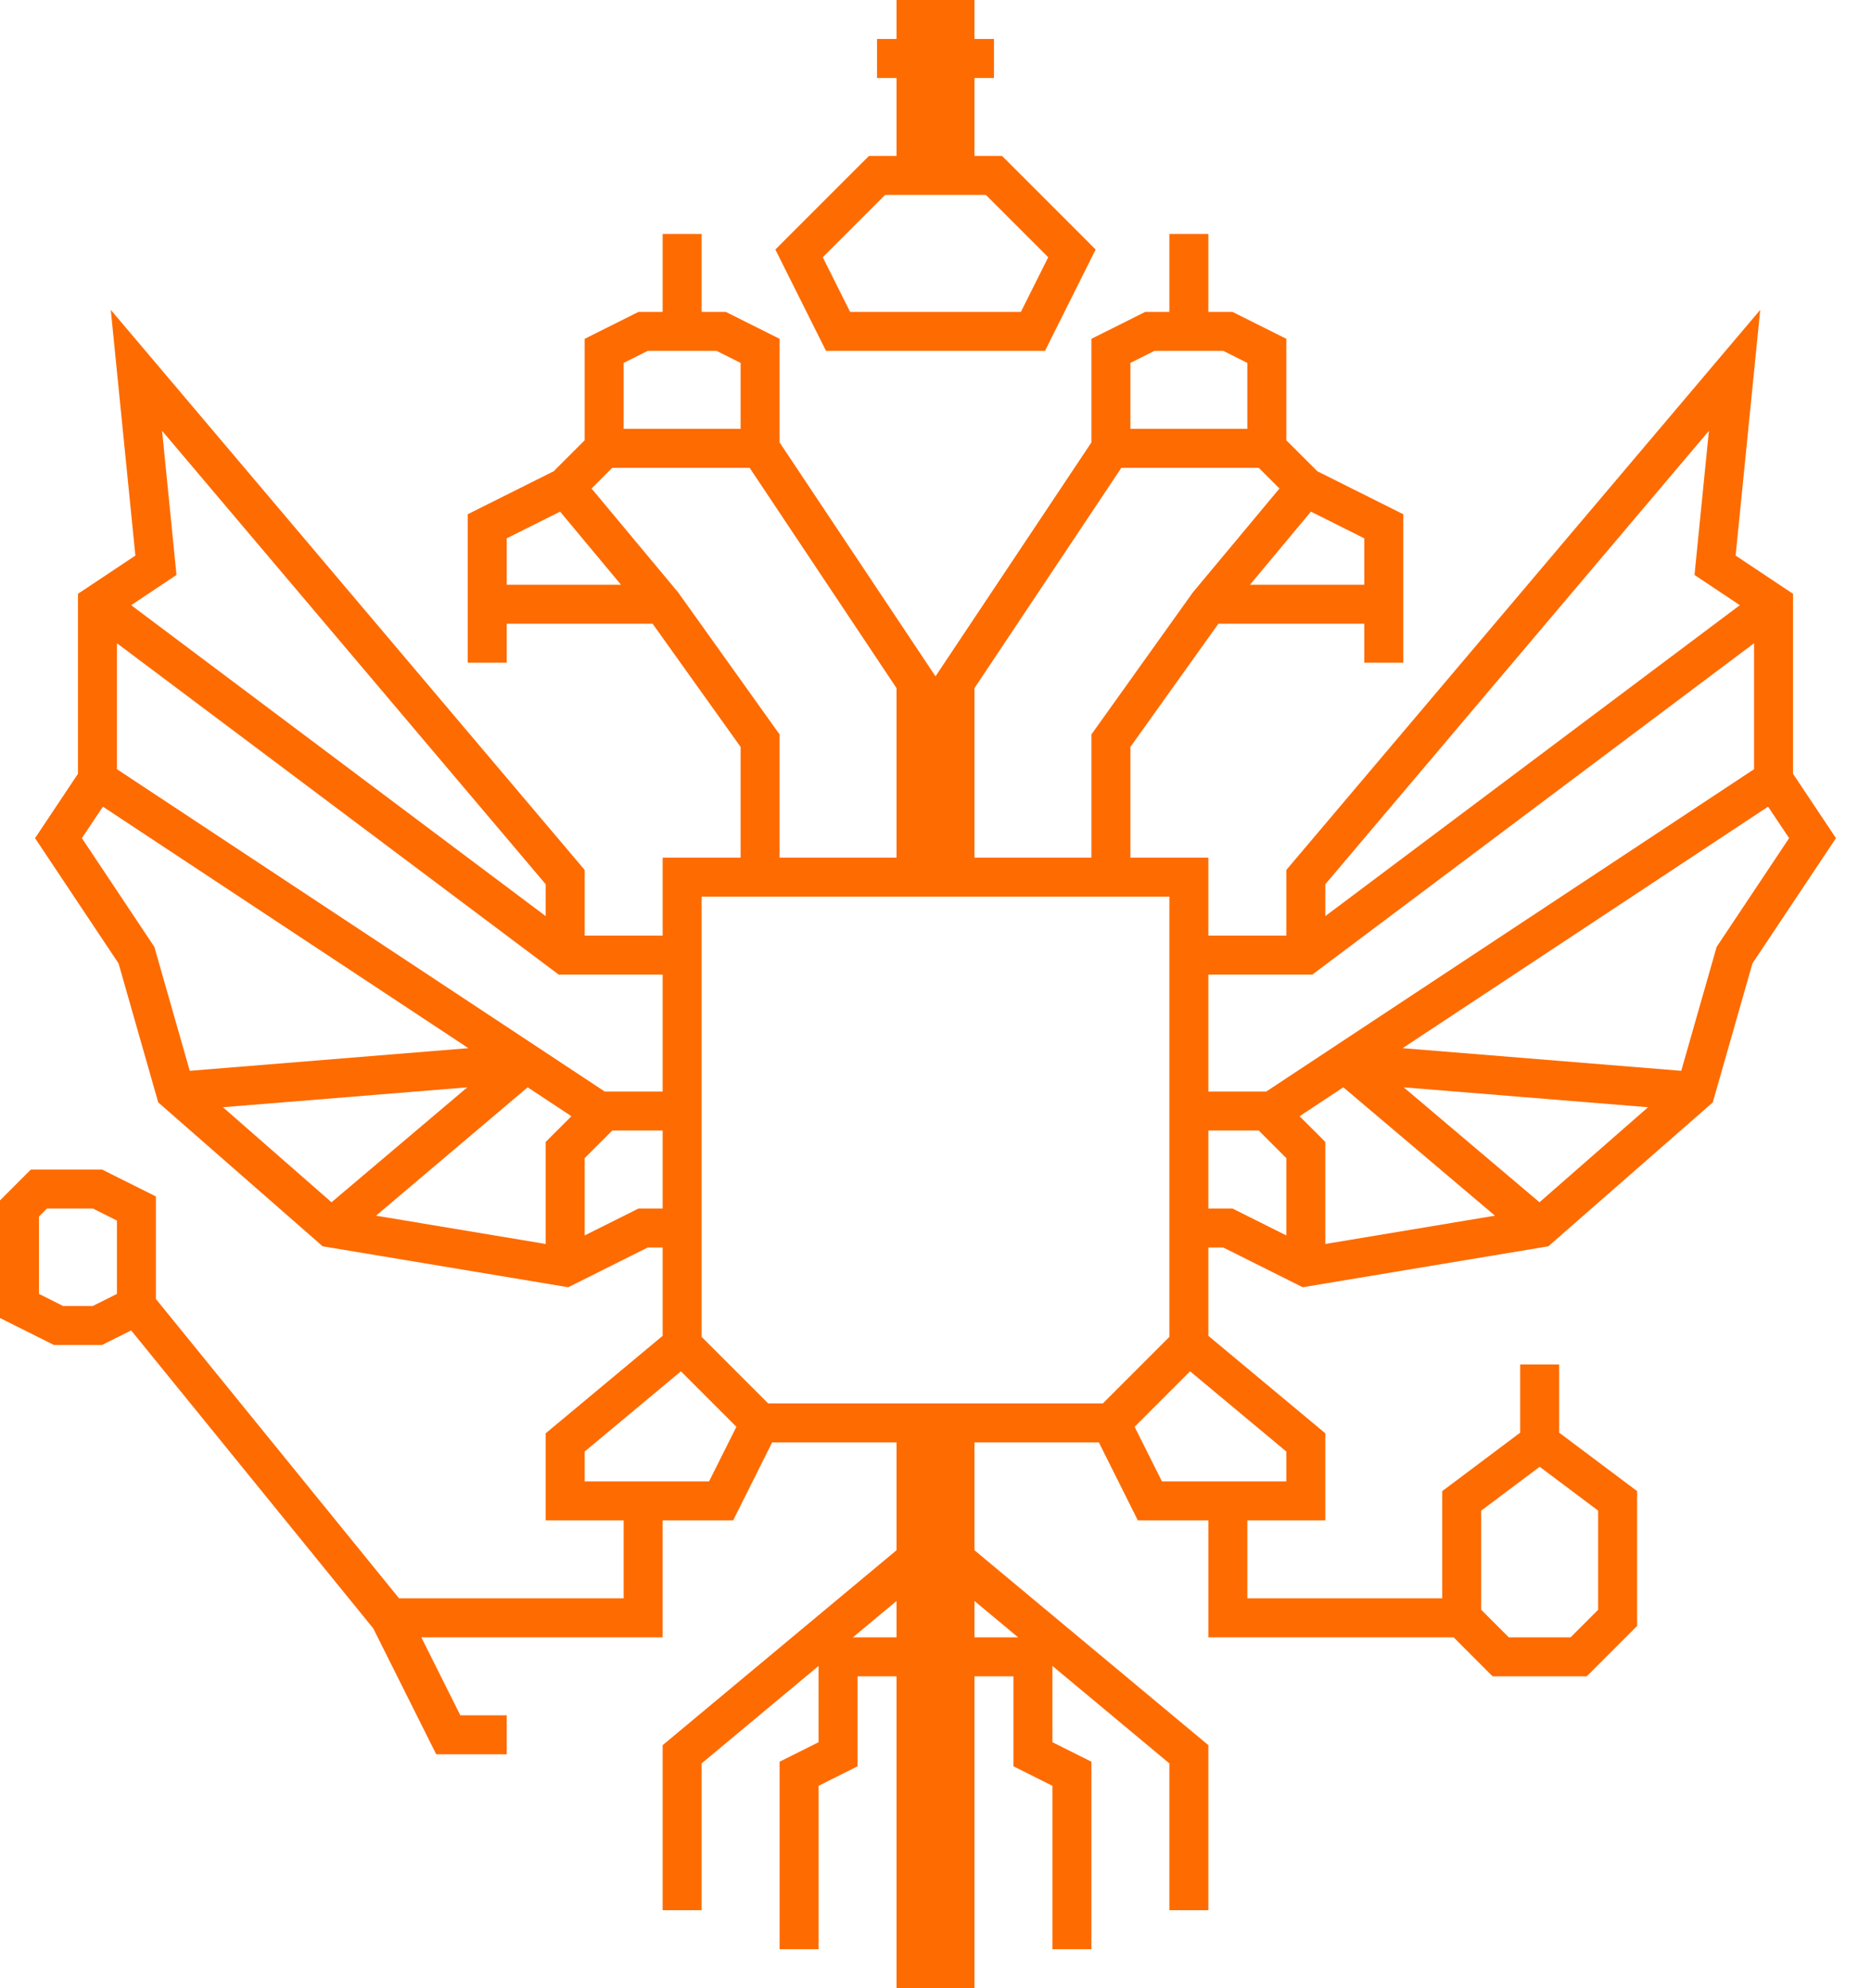 <svg width="48" height="51" viewBox="0 0 48 51" fill="none" xmlns="http://www.w3.org/2000/svg">
<path fill-rule="evenodd" clip-rule="evenodd" d="M23.5 0H23V0.5V1H22.5V2H23V4H22.5H22.293L22.146 4.146L20.146 6.146L19.892 6.401L20.053 6.724L21.053 8.724L21.191 9H21.5H26.5H26.809L26.947 8.724L27.947 6.724L28.108 6.401L27.854 6.146L25.854 4.146L25.707 4H25.5H25V2H25.5V1H25V0.5V0H24.5H23.5ZM21.108 6.599L22.707 5H23.5H24.5H25.293L26.892 6.599L26.191 8H21.809L21.108 6.599ZM31.5 8H31V6H30V8H29.5H29.382L29.276 8.053L28.276 8.553L28 8.691V9V11.349L24.084 17.223L24 17.349L23.916 17.223L20 11.349V9V8.691L19.724 8.553L18.724 8.053L18.618 8H18.5H18V6H17V8H16.5H16.382L16.276 8.053L15.276 8.553L15 8.691V9V11.293L14.204 12.089L12.276 13.053L12 13.191V13.5V15V15.5V17H13V16H16.743L19 19.16V22H17.5H17V22.5V24H15V22.5V22.317L14.882 22.177L3.882 9.177L2.842 7.949L3.002 9.55L3.473 14.251L2.223 15.084L2 15.232V15.5V19.849L1.084 21.223L0.899 21.5L1.084 21.777L3.041 24.712L4.019 28.137L4.06 28.279L4.171 28.376L8.171 31.876L8.278 31.97L8.418 31.993L14.418 32.993L14.578 33.02L14.724 32.947L16.618 32H17V34.266L14.18 36.616L14 36.766V37V38.5V39H14.5H16V41H10.238L4 33.322V31V30.691L3.724 30.553L2.724 30.053L2.618 30H2.5H1H0.793L0.646 30.146L0.146 30.646L0 30.793V31V33.5V33.809L0.276 33.947L1.276 34.447L1.382 34.5H1.5H2.5H2.618L2.724 34.447L3.365 34.127L9.577 41.773L11.053 44.724L11.191 45H11.5H13V44H11.809L10.809 42H16.5H17V41.5V39H18.5H18.809L18.947 38.724L19.809 37H23V39.766L17.18 44.616L17 44.766V45V49H18V45.234L21 42.734V44.691L20.276 45.053L20 45.191V45.5V50H21V45.809L21.724 45.447L22 45.309V45V43H23V50.5V51H23.5H24H24.5H25V50.5V43H26V45V45.309L26.276 45.447L27 45.809V50H28V45.5V45.191L27.724 45.053L27 44.691V42.734L30 45.234V49H31V45V44.766L30.82 44.616L25 39.766V37H28.191L29.053 38.724L29.191 39H29.5H31V41.5V42H31.5H37.293L38.146 42.854L38.293 43H38.5H40.5H40.707L40.854 42.854L41.854 41.854L42 41.707V41.5V38.5V38.25L41.8 38.1L40 36.75V35H39V36.75L37.2 38.1L37 38.25V38.5V41H32V39H33.5H34V38.5V37V36.766L33.82 36.616L31 34.266V32H31.382L33.276 32.947L33.422 33.02L33.582 32.993L39.582 31.993L39.722 31.97L39.829 31.876L43.829 28.376L43.94 28.279L43.981 28.137L44.959 24.712L46.916 21.777L47.101 21.5L46.916 21.223L46 19.849V15.5V15.232L45.777 15.084L44.527 14.251L44.998 9.55L45.158 7.949L44.118 9.177L33.118 22.177L33 22.317V22.5V24H31V22.5V22H30.5H29V19.16L31.257 16H35V17H36V15.5V15V13.5V13.191L35.724 13.053L33.796 12.089L33 11.293V9V8.691L32.724 8.553L31.724 8.053L31.618 8H31.5ZM17 31V29H15.707L15 29.707V29.711V29.717V29.723V29.728V29.734V29.74V29.745V29.751V29.757V29.763V29.769V29.774V29.78V29.786V29.792V29.798V29.804V29.81V29.816V29.822V29.828V29.834V29.84V29.846V29.852V29.858V29.864V29.87V29.876V29.882V29.888V29.894V29.901V29.907V29.913V29.919V29.925V29.931V29.938V29.944V29.95V29.956V29.963V29.969V29.975V29.982V29.988V29.994V30.001V30.007V30.014V30.02V30.026V30.033V30.039V30.046V30.052V30.058V30.065V30.072V30.078V30.084V30.091V30.098V30.104V30.111V30.117V30.124V30.13V30.137V30.143V30.15V30.157V30.163V30.17V30.177V30.183V30.19V30.197V30.203V30.21V30.217V30.224V30.23V30.237V30.244V30.25V30.257V30.264V30.271V30.278V30.284V30.291V30.298V30.305V30.312V30.319V30.325V30.332V30.339V30.346V30.353V30.36V30.367V30.373V30.38V30.387V30.394V30.401V30.408V30.415V30.422V30.429V30.436V30.443V30.45V30.457V30.464V30.471V30.477V30.485V30.491V30.498V30.506V30.512V30.52V30.526V30.534V30.541V30.547V30.555V30.562V30.569V30.576V30.583V30.59V30.597V30.604V30.611V30.618V30.625V30.632V30.639V30.646V30.653V30.66V30.668V30.674V30.682V30.689V30.696V30.703V30.71V30.717V30.724V30.731V30.738V30.745V30.753V30.76V30.767V30.774V30.781V30.788V30.795V30.802V30.809V30.816V30.823V30.831V30.838V30.845V30.852V30.859V30.866V30.873V30.88V30.887V30.895V30.902V30.909V30.916V30.923V30.93V30.937V30.944V30.951V30.958V30.965V30.973V30.98V30.987V30.994V31.001V31.008V31.015V31.022V31.029V31.036V31.043V31.05V31.057V31.064V31.071V31.078V31.085V31.092V31.099V31.107V31.113V31.12V31.128V31.134V31.142V31.148V31.155V31.163V31.169V31.177V31.183V31.19V31.197V31.204V31.211V31.218V31.225V31.232V31.239V31.246V31.253V31.26V31.267V31.273V31.28V31.287V31.294V31.301V31.308V31.315V31.322V31.328V31.335V31.342V31.349V31.356V31.363V31.369V31.376V31.383V31.39V31.396V31.403V31.41V31.417V31.423V31.43V31.437V31.443V31.45V31.457V31.463V31.47V31.477V31.483V31.49V31.497V31.503V31.51V31.517V31.523V31.53V31.536V31.543V31.549V31.556V31.562V31.569V31.575V31.582V31.588V31.595V31.601V31.608V31.614V31.62V31.627V31.633V31.64V31.646V31.652V31.659V31.665V31.671V31.678V31.684V31.69V31.691L16.276 31.053L16.382 31H16.5H17ZM17 28V25H14.5H14.333L14.2 24.9L3 16.5V19.731L13.776 26.851L15.515 28H17ZM18 32V34.293L19.707 36H23.5H24H24.5H28.293L30 34.293V32V31.5V28.5V24.5V24V23H18V24V24.5V28.5V31.5V32ZM31.5 31H31V29H32.293L33 29.707V29.711V29.717V29.723V29.728V29.734V29.74V29.745V29.751V29.757V29.763V29.769V29.774V29.78V29.786V29.792V29.798V29.804V29.81V29.816V29.822V29.828V29.834V29.84V29.846V29.852V29.858V29.864V29.87V29.876V29.882V29.888V29.894V29.901V29.907V29.913V29.919V29.925V29.931V29.938V29.944V29.95V29.956V29.963V29.969V29.975V29.982V29.988V29.994V30.001V30.007V30.014V30.02V30.026V30.033V30.039V30.046V30.052V30.058V30.065V30.072V30.078V30.084V30.091V30.098V30.104V30.111V30.117V30.124V30.13V30.137V30.143V30.15V30.157V30.163V30.17V30.177V30.183V30.19V30.197V30.203V30.21V30.217V30.224V30.23V30.237V30.244V30.25V30.257V30.264V30.271V30.278V30.284V30.291V30.298V30.305V30.312V30.319V30.325V30.332V30.339V30.346V30.353V30.36V30.367V30.373V30.38V30.387V30.394V30.401V30.408V30.415V30.422V30.429V30.436V30.443V30.45V30.457V30.464V30.471V30.477V30.485V30.491V30.498V30.506V30.512V30.52V30.526V30.534V30.541V30.547V30.555V30.562V30.569V30.576V30.583V30.59V30.597V30.604V30.611V30.618V30.625V30.632V30.639V30.646V30.653V30.66V30.668V30.674V30.682V30.689V30.696V30.703V30.71V30.717V30.724V30.731V30.738V30.745V30.753V30.76V30.767V30.774V30.781V30.788V30.795V30.802V30.809V30.816V30.823V30.831V30.838V30.845V30.852V30.859V30.866V30.873V30.88V30.887V30.895V30.902V30.909V30.916V30.923V30.93V30.937V30.944V30.951V30.958V30.965V30.973V30.98V30.987V30.994V31.001V31.008V31.015V31.022V31.029V31.036V31.043V31.05V31.057V31.064V31.071V31.078V31.085V31.092V31.099V31.107V31.113V31.12V31.128V31.134V31.142V31.148V31.155V31.163V31.169V31.177V31.183V31.19V31.197V31.204V31.211V31.218V31.225V31.232V31.239V31.246V31.253V31.26V31.267V31.273V31.28V31.287V31.294V31.301V31.308V31.315V31.322V31.328V31.335V31.342V31.349V31.356V31.363V31.369V31.376V31.383V31.39V31.396V31.403V31.41V31.417V31.423V31.43V31.437V31.443V31.45V31.457V31.463V31.47V31.477V31.483V31.49V31.497V31.503V31.51V31.517V31.523V31.53V31.536V31.543V31.549V31.556V31.562V31.569V31.575V31.582V31.588V31.595V31.601V31.608V31.614V31.62V31.627V31.633V31.64V31.646V31.652V31.659V31.665V31.671V31.678V31.684V31.69V31.691L31.724 31.053L31.618 31H31.5ZM32.485 28H31V25H33.5H33.667L33.8 24.9L45 16.5V19.731L34.224 26.851L32.485 28ZM28 22V19V18.84L28.093 18.709L30.593 15.209L30.604 15.194L30.616 15.18L32.824 12.531L32.293 12H28.768L25 17.651V22H28ZM23 22V17.651L19.232 12H15.707L15.176 12.531L17.384 15.18L17.396 15.194L17.407 15.209L19.907 18.709L20 18.84V19V22H23ZM29 9.309V11H32V9.309L31.382 9H30.5H29.618L29 9.309ZM35 13.809L33.631 13.124L32.068 15H35V13.809ZM19 11V9.309L18.382 9H17.5H16.618L16 9.309V11H19ZM14.369 13.124L13 13.809V15H15.932L14.369 13.124ZM15 37.234L17.469 35.176L18.892 36.599L18.191 38H16.5H15V37.234ZM29.108 36.599L30.531 35.176L33 37.234V38H31.5H29.809L29.108 36.599ZM3 31.309V33.191L2.382 33.5H1.618L1 33.191V31.207L1.207 31H2.382L3 31.309ZM21.881 42L23 41.068V42H21.881ZM26.119 42H25V41.068L26.119 42ZM38.707 42L38 41.293V38.75L39.5 37.625L41 38.75V41.293L40.293 42H38.707ZM45.36 20.692L45.899 21.5L44.084 24.223L44.041 24.288L44.019 24.363L43.132 27.468L35.984 26.887L45.36 20.692ZM36.012 27.892L42.281 28.402L39.495 30.84L36.012 27.892ZM38.353 31.184L34 31.91V31.907V31.901V31.895V31.889V31.884V31.878V31.872V31.866V31.86V31.854V31.849V31.843V31.837V31.831V31.825V31.819V31.813V31.807V31.801V31.795V31.789V31.783V31.777V31.771V31.765V31.758V31.752V31.746V31.74V31.734V31.728V31.721V31.715V31.709V31.703V31.697V31.69V31.684V31.678V31.671V31.665V31.659V31.652V31.646V31.64V31.633V31.627V31.62V31.614V31.608V31.601V31.595V31.588V31.582V31.575V31.569V31.562V31.556V31.549V31.543V31.536V31.53V31.523V31.517V31.51V31.503V31.497V31.49V31.483V31.477V31.47V31.463V31.457V31.45V31.443V31.437V31.43V31.423V31.417V31.41V31.403V31.396V31.39V31.383V31.376V31.369V31.363V31.356V31.349V31.342V31.335V31.328V31.322V31.315V31.308V31.301V31.294V31.287V31.28V31.273V31.267V31.26V31.253V31.246V31.239V31.232V31.225V31.218V31.211V31.204V31.197V31.19V31.183V31.177V31.169V31.163V31.155V31.148V31.142V31.134V31.128V31.12V31.113V31.107V31.099V31.092V31.085V31.078V31.071V31.064V31.057V31.05V31.043V31.036V31.029V31.022V31.015V31.008V31.001V30.994V30.987V30.98V30.973V30.965V30.958V30.951V30.944V30.937V30.93V30.923V30.916V30.909V30.902V30.895V30.887V30.88V30.873V30.866V30.859V30.852V30.845V30.838V30.831V30.823V30.816V30.809V30.802V30.795V30.788V30.781V30.774V30.767V30.76V30.753V30.745V30.738V30.731V30.724V30.717V30.71V30.703V30.696V30.689V30.682V30.674V30.668V30.66V30.653V30.646V30.639V30.632V30.625V30.618V30.611V30.604V30.597V30.59V30.583V30.576V30.569V30.562V30.555V30.547V30.541V30.534V30.526V30.52V30.512V30.506V30.498V30.491V30.485V30.477V30.471V30.464V30.457V30.45V30.443V30.436V30.429V30.422V30.415V30.408V30.401V30.394V30.387V30.38V30.373V30.367V30.36V30.353V30.346V30.339V30.332V30.325V30.319V30.312V30.305V30.298V30.291V30.284V30.278V30.271V30.264V30.257V30.25V30.244V30.237V30.23V30.224V30.217V30.21V30.203V30.197V30.19V30.183V30.177V30.17V30.163V30.157V30.15V30.143V30.137V30.13V30.124V30.117V30.111V30.104V30.098V30.091V30.084V30.078V30.072V30.065V30.058V30.052V30.046V30.039V30.033V30.026V30.02V30.014V30.007V30.001V29.994V29.988V29.982V29.975V29.969V29.963V29.956V29.95V29.944V29.938V29.931V29.925V29.919V29.913V29.907V29.901V29.894V29.888V29.882V29.876V29.87V29.864V29.858V29.852V29.846V29.84V29.834V29.828V29.822V29.816V29.81V29.804V29.798V29.792V29.786V29.78V29.774V29.769V29.763V29.757V29.751V29.745V29.74V29.734V29.728V29.723V29.717V29.711V29.706V29.7V29.694V29.689V29.683V29.678V29.672V29.667V29.661V29.656V29.65V29.645V29.639V29.634V29.628V29.623V29.618V29.612V29.607V29.602V29.596V29.591V29.586V29.581V29.576V29.57V29.565V29.56V29.555V29.55V29.545V29.54V29.535V29.53V29.525V29.52V29.515V29.51V29.505V29.5V29.293L33.854 29.146L33.34 28.633L34.463 27.891L38.353 31.184ZM44.635 15.524L34 23.5V22.683L43.842 11.051L43.502 14.45L43.473 14.749L43.723 14.916L44.635 15.524ZM2.101 21.5L2.64 20.692L12.016 26.887L4.868 27.468L3.981 24.363L3.959 24.288L3.916 24.223L2.101 21.5ZM5.719 28.402L11.988 27.892L8.505 30.84L5.719 28.402ZM14 31.91L9.647 31.184L13.537 27.891L14.66 28.633L14.146 29.146L14 29.293V29.5V29.505V29.51V29.515V29.52V29.525V29.53V29.535V29.54V29.545V29.55V29.555V29.56V29.565V29.57V29.576V29.581V29.586V29.591V29.596V29.602V29.607V29.612V29.618V29.623V29.628V29.634V29.639V29.645V29.65V29.656V29.661V29.667V29.672V29.678V29.683V29.689V29.694V29.7V29.706V29.711V29.717V29.723V29.728V29.734V29.74V29.745V29.751V29.757V29.763V29.769V29.774V29.78V29.786V29.792V29.798V29.804V29.81V29.816V29.822V29.828V29.834V29.84V29.846V29.852V29.858V29.864V29.87V29.876V29.882V29.888V29.894V29.901V29.907V29.913V29.919V29.925V29.931V29.938V29.944V29.95V29.956V29.963V29.969V29.975V29.982V29.988V29.994V30.001V30.007V30.014V30.02V30.026V30.033V30.039V30.046V30.052V30.058V30.065V30.072V30.078V30.084V30.091V30.098V30.104V30.111V30.117V30.124V30.13V30.137V30.143V30.15V30.157V30.163V30.17V30.177V30.183V30.19V30.197V30.203V30.21V30.217V30.224V30.23V30.237V30.244V30.25V30.257V30.264V30.271V30.278V30.284V30.291V30.298V30.305V30.312V30.319V30.325V30.332V30.339V30.346V30.353V30.36V30.367V30.373V30.38V30.387V30.394V30.401V30.408V30.415V30.422V30.429V30.436V30.443V30.45V30.457V30.464V30.471V30.477V30.485V30.491V30.498V30.506V30.512V30.52V30.526V30.534V30.541V30.547V30.555V30.562V30.569V30.576V30.583V30.59V30.597V30.604V30.611V30.618V30.625V30.632V30.639V30.646V30.653V30.66V30.668V30.674V30.682V30.689V30.696V30.703V30.71V30.717V30.724V30.731V30.738V30.745V30.753V30.76V30.767V30.774V30.781V30.788V30.795V30.802V30.809V30.816V30.823V30.831V30.838V30.845V30.852V30.859V30.866V30.873V30.88V30.887V30.895V30.902V30.909V30.916V30.923V30.93V30.937V30.944V30.951V30.958V30.965V30.973V30.98V30.987V30.994V31.001V31.008V31.015V31.022V31.029V31.036V31.043V31.05V31.057V31.064V31.071V31.078V31.085V31.092V31.099V31.107V31.113V31.12V31.128V31.134V31.142V31.148V31.155V31.163V31.169V31.177V31.183V31.19V31.197V31.204V31.211V31.218V31.225V31.232V31.239V31.246V31.253V31.26V31.267V31.273V31.28V31.287V31.294V31.301V31.308V31.315V31.322V31.328V31.335V31.342V31.349V31.356V31.363V31.369V31.376V31.383V31.39V31.396V31.403V31.41V31.417V31.423V31.43V31.437V31.443V31.45V31.457V31.463V31.47V31.477V31.483V31.49V31.497V31.503V31.51V31.517V31.523V31.53V31.536V31.543V31.549V31.556V31.562V31.569V31.575V31.582V31.588V31.595V31.601V31.608V31.614V31.62V31.627V31.633V31.64V31.646V31.652V31.659V31.665V31.671V31.678V31.684V31.69V31.697V31.703V31.709V31.715V31.721V31.728V31.734V31.74V31.746V31.752V31.758V31.765V31.771V31.777V31.783V31.789V31.795V31.801V31.807V31.813V31.819V31.825V31.831V31.837V31.843V31.849V31.854V31.86V31.866V31.872V31.878V31.884V31.889V31.895V31.901V31.907V31.91ZM14 23.5L3.365 15.524L4.277 14.916L4.527 14.749L4.498 14.45L4.158 11.051L14 22.683V23.5Z" fill="#FE6B00"/>
</svg>
